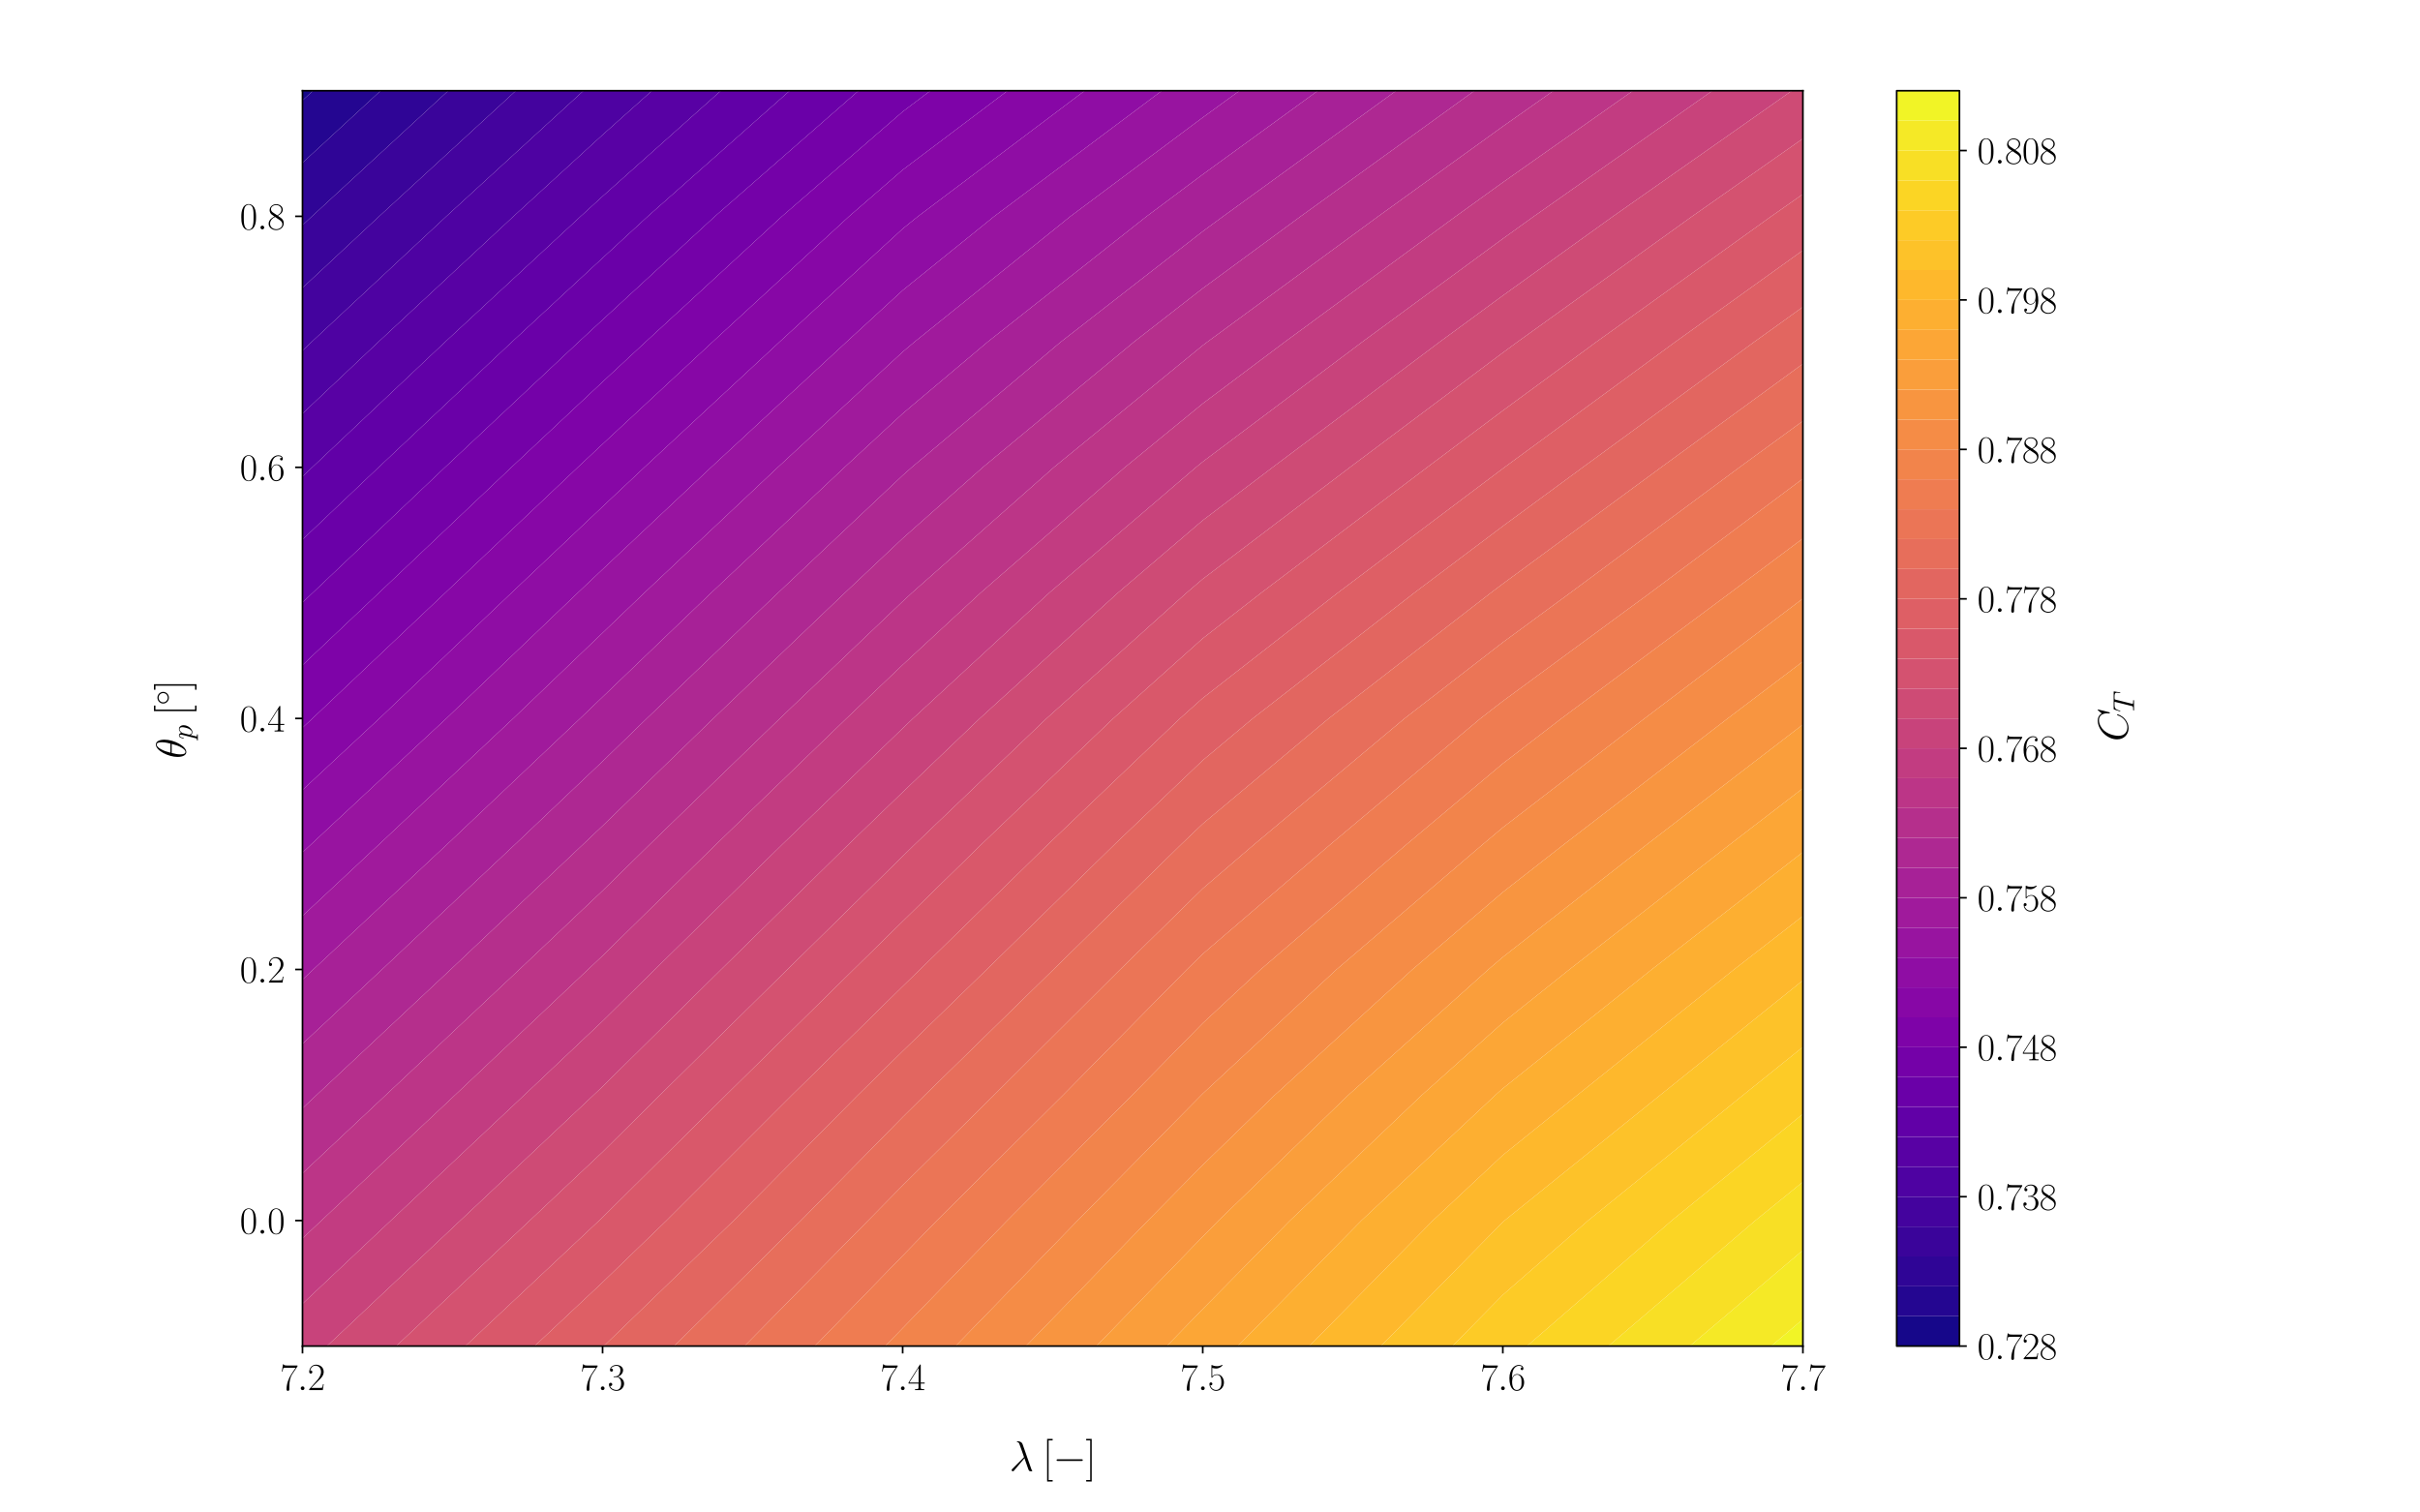 <?xml version="1.0" encoding="utf-8" standalone="no"?>
<!DOCTYPE svg PUBLIC "-//W3C//DTD SVG 1.1//EN"
  "http://www.w3.org/Graphics/SVG/1.1/DTD/svg11.dtd">
<svg xmlns:xlink="http://www.w3.org/1999/xlink" width="1152pt" height="720pt" viewBox="0 0 1152 720" xmlns="http://www.w3.org/2000/svg" version="1.1">
 <defs>
  <style type="text/css">*{stroke-linejoin: round; stroke-linecap: butt}</style>
 </defs>
 <g id="figure_1">
  <g id="patch_1">
   <path d="M 0 720 
L 1152 720 
L 1152 0 
L 0 0 
z
" style="fill: #ffffff"/>
  </g>
  <g id="axes_1">
   <g id="patch_2">
    <path d="M 144 640.8 
L 858.24 640.8 
L 858.24 43.2 
L 144 43.2 
z
" style="fill: #ffffff"/>
   </g>
   <g id="QuadContourSet_1">
    <path d="M 149.001 43.2 
L 144 43.2 
L 144 47.81 
z
" clip-path="url(#pa78c66dd5c)" style="fill: #16078a"/>
    <path d="M 181.189 43.2 
L 149.001 43.2 
L 144 47.81 
L 144 77.485 
z
" clip-path="url(#pa78c66dd5c)" style="fill: #240691"/>
    <path d="M 148.526 102.96 
L 213.378 43.2 
L 181.189 43.2 
L 144 77.485 
L 144 102.96 
L 144 107.182 
z
" clip-path="url(#pa78c66dd5c)" style="fill: #2f0596"/>
    <path d="M 180.507 102.96 
L 245.566 43.2 
L 213.378 43.2 
L 148.526 102.96 
L 144 107.182 
L 144 137.012 
z
" clip-path="url(#pa78c66dd5c)" style="fill: #3a049a"/>
    <path d="M 148.391 162.72 
L 212.487 102.96 
L 277.754 43.2 
L 245.566 43.2 
L 180.507 102.96 
L 144 137.012 
L 144 162.72 
L 144 166.864 
z
" clip-path="url(#pa78c66dd5c)" style="fill: #44039e"/>
    <path d="M 180.172 162.72 
L 244.467 102.96 
L 286.848 64.19 
L 310.366 43.2 
L 286.848 43.2 
L 277.754 43.2 
L 212.487 102.96 
L 148.391 162.72 
L 144 166.864 
L 144 196.86 
z
" clip-path="url(#pa78c66dd5c)" style="fill: #4e02a2"/>
    <path d="M 148.61 222.48 
L 211.954 162.72 
L 276.447 102.96 
L 286.848 93.446 
L 343.145 43.2 
L 310.366 43.2 
L 286.848 64.19 
L 244.467 102.96 
L 180.172 162.72 
L 144 196.86 
L 144 222.48 
L 144 226.853 
z
" clip-path="url(#pa78c66dd5c)" style="fill: #5801a4"/>
    <path d="M 180.213 222.48 
L 243.735 162.72 
L 286.848 122.811 
L 308.402 102.96 
L 375.924 43.2 
L 343.145 43.2 
L 286.848 93.446 
L 276.447 102.96 
L 211.954 162.72 
L 148.61 222.48 
L 144 226.853 
L 144 256.833 
z
" clip-path="url(#pa78c66dd5c)" style="fill: #6100a7"/>
    <path d="M 148.812 282.24 
L 211.816 222.48 
L 275.517 162.72 
L 286.848 152.231 
L 340.344 102.96 
L 408.702 43.2 
L 375.924 43.2 
L 308.402 102.96 
L 286.848 122.811 
L 243.735 162.72 
L 180.213 222.48 
L 144 256.833 
L 144 282.24 
L 144 286.79 
z
" clip-path="url(#pa78c66dd5c)" style="fill: #6a00a8"/>
    <path d="M 180.355 282.24 
L 243.42 222.48 
L 286.848 181.778 
L 307.364 162.72 
L 372.286 102.96 
L 429.696 53.162 
L 442.899 43.2 
L 429.696 43.2 
L 408.702 43.2 
L 340.344 102.96 
L 286.848 152.231 
L 275.517 162.72 
L 211.816 222.48 
L 148.812 282.24 
L 144 286.79 
L 144 316.615 
z
" clip-path="url(#pa78c66dd5c)" style="fill: #7401a8"/>
    <path d="M 148.743 342 
L 211.899 282.24 
L 275.023 222.48 
L 286.848 211.397 
L 339.249 162.72 
L 404.228 102.96 
L 429.696 80.869 
L 479.621 43.2 
L 442.899 43.2 
L 429.696 53.162 
L 372.286 102.96 
L 307.364 162.72 
L 286.848 181.778 
L 243.42 222.48 
L 180.355 282.24 
L 144 316.615 
L 144 342 
L 144 346.412 
z
" clip-path="url(#pa78c66dd5c)" style="fill: #7e03a8"/>
    <path d="M 180.599 342 
L 243.442 282.24 
L 286.848 241.162 
L 306.72 222.48 
L 371.133 162.72 
L 429.696 108.899 
L 437.049 102.96 
L 516.343 43.2 
L 479.621 43.2 
L 429.696 80.869 
L 404.228 102.96 
L 339.249 162.72 
L 286.848 211.397 
L 275.023 222.48 
L 211.899 282.24 
L 148.743 342 
L 144 346.412 
L 144 376.044 
z
" clip-path="url(#pa78c66dd5c)" style="fill: #8707a6"/>
    <path d="M 148.279 401.76 
L 212.455 342 
L 274.985 282.24 
L 286.848 271.014 
L 338.475 222.48 
L 403.017 162.72 
L 429.696 138.202 
L 473.324 102.96 
L 553.065 43.2 
L 516.343 43.2 
L 437.049 102.96 
L 429.696 108.899 
L 371.133 162.72 
L 306.72 222.48 
L 286.848 241.162 
L 243.442 282.24 
L 180.599 342 
L 144 376.044 
L 144 401.76 
L 144 405.758 
z
" clip-path="url(#pa78c66dd5c)" style="fill: #8f0da4"/>
    <path d="M 180.65 401.76 
L 244.311 342 
L 286.848 301.271 
L 306.698 282.24 
L 370.229 222.48 
L 429.696 167.512 
L 435.382 162.72 
L 509.599 102.96 
L 572.544 55.927 
L 590.048 43.2 
L 572.544 43.2 
L 553.065 43.2 
L 473.324 102.96 
L 429.696 138.202 
L 403.017 162.72 
L 338.475 222.48 
L 286.848 271.014 
L 274.985 282.24 
L 212.455 342 
L 148.279 401.76 
L 144 405.758 
L 144 436.005 
z
" clip-path="url(#pa78c66dd5c)" style="fill: #9814a0"/>
    <path d="M 149.116 461.52 
L 213.02 401.76 
L 276.168 342 
L 286.848 331.774 
L 338.513 282.24 
L 401.983 222.48 
L 429.696 196.864 
L 470.207 162.72 
L 545.875 102.96 
L 572.544 83.033 
L 627.326 43.2 
L 590.048 43.2 
L 572.544 55.927 
L 509.599 102.96 
L 435.382 162.72 
L 429.696 167.512 
L 370.229 222.48 
L 306.698 282.24 
L 286.848 301.271 
L 244.311 342 
L 180.65 401.76 
L 144 436.005 
L 144 461.52 
L 144 466.306 
z
" clip-path="url(#pa78c66dd5c)" style="fill: #a01a9c"/>
    <path d="M 181.816 461.52 
L 245.391 401.76 
L 286.848 362.419 
L 307.905 342 
L 370.327 282.24 
L 429.696 226.295 
L 434 222.48 
L 505.032 162.72 
L 572.544 110.142 
L 582.317 102.96 
L 664.604 43.2 
L 627.326 43.2 
L 572.544 83.033 
L 545.875 102.96 
L 470.207 162.72 
L 429.696 196.864 
L 401.983 222.48 
L 338.513 282.24 
L 286.848 331.774 
L 276.168 342 
L 213.02 401.76 
L 149.116 461.52 
L 144 466.306 
L 144 496.896 
z
" clip-path="url(#pa78c66dd5c)" style="fill: #a72197"/>
    <path d="M 150.689 521.28 
L 214.515 461.52 
L 277.761 401.76 
L 286.848 393.137 
L 339.581 342 
L 402.142 282.24 
L 429.696 256.275 
L 467.822 222.48 
L 539.857 162.72 
L 572.544 137.264 
L 619.221 102.96 
L 701.883 43.2 
L 664.604 43.2 
L 582.317 102.96 
L 572.544 110.142 
L 505.032 162.72 
L 434 222.48 
L 429.696 226.295 
L 370.327 282.24 
L 307.905 342 
L 286.848 362.419 
L 245.391 401.76 
L 181.816 461.52 
L 144 496.896 
L 144 521.28 
L 144 527.558 
z
" clip-path="url(#pa78c66dd5c)" style="fill: #ae2892"/>
    <path d="M 183.658 521.28 
L 247.215 461.52 
L 286.848 424.017 
L 309.528 401.76 
L 371.258 342 
L 429.696 286.284 
L 434.072 282.24 
L 501.643 222.48 
L 572.544 164.42 
L 574.808 162.72 
L 656.126 102.96 
L 715.392 60.184 
L 739.509 43.2 
L 715.392 43.2 
L 701.883 43.2 
L 619.221 102.96 
L 572.544 137.264 
L 539.857 162.72 
L 467.822 222.48 
L 429.696 256.275 
L 402.142 282.24 
L 339.581 342 
L 286.848 393.137 
L 277.761 401.76 
L 214.515 461.52 
L 150.689 521.28 
L 144 527.558 
L 144 558.502 
z
" clip-path="url(#pa78c66dd5c)" style="fill: #b52f8c"/>
    <path d="M 152.98 581.04 
L 216.627 521.28 
L 279.915 461.52 
L 286.848 454.959 
L 341.06 401.76 
L 402.934 342 
L 429.696 316.485 
L 466.752 282.24 
L 535.464 222.48 
L 572.544 192.116 
L 611.677 162.72 
L 693.03 102.96 
L 715.392 86.82 
L 777.333 43.2 
L 739.509 43.2 
L 715.392 60.184 
L 656.126 102.96 
L 574.808 162.72 
L 572.544 164.42 
L 501.643 222.48 
L 434.072 282.24 
L 429.696 286.284 
L 371.258 342 
L 309.528 401.76 
L 286.848 424.017 
L 247.215 461.52 
L 183.658 521.28 
L 144 558.502 
L 144 581.04 
L 144 589.5 
z
" clip-path="url(#pa78c66dd5c)" style="fill: #bc3587"/>
    <path d="M 186.037 581.04 
L 249.596 521.28 
L 286.848 486.073 
L 311.707 461.52 
L 372.592 401.76 
L 429.696 346.716 
L 434.626 342 
L 499.432 282.24 
L 569.285 222.48 
L 572.544 219.811 
L 648.547 162.72 
L 715.392 113.63 
L 730.233 102.96 
L 815.157 43.2 
L 777.333 43.2 
L 715.392 86.82 
L 693.03 102.96 
L 611.677 162.72 
L 572.544 192.116 
L 535.464 222.48 
L 466.752 282.24 
L 429.696 316.485 
L 402.934 342 
L 341.06 401.76 
L 286.848 454.959 
L 279.915 461.52 
L 216.627 521.28 
L 152.98 581.04 
L 144 589.5 
L 144 620.643 
z
" clip-path="url(#pa78c66dd5c)" style="fill: #c23c81"/>
    <path d="M 219.094 581.04 
L 282.565 521.28 
L 286.848 517.232 
L 343.255 461.52 
L 404.123 401.76 
L 429.696 377.11 
L 466.401 342 
L 532.111 282.24 
L 572.544 247.704 
L 605.785 222.48 
L 685.417 162.72 
L 715.392 140.707 
L 767.894 102.96 
L 852.981 43.2 
L 815.157 43.2 
L 730.233 102.96 
L 715.392 113.63 
L 648.547 162.72 
L 572.544 219.811 
L 569.285 222.48 
L 499.432 282.24 
L 434.626 342 
L 429.696 346.716 
L 372.592 401.76 
L 311.707 461.52 
L 286.848 486.073 
L 249.596 521.28 
L 186.037 581.04 
L 144 620.643 
L 144 640.8 
L 155.622 640.8 
z
" clip-path="url(#pa78c66dd5c)" style="fill: #c8437b"/>
    <path d="M 252.151 581.04 
L 286.848 548.366 
L 314.18 521.28 
L 374.803 461.52 
L 429.696 407.615 
L 435.686 401.76 
L 498.176 342 
L 564.791 282.24 
L 572.544 275.618 
L 642.571 222.48 
L 715.392 167.878 
L 722.418 162.72 
L 805.555 102.96 
L 858.24 65.967 
L 858.24 43.2 
L 852.981 43.2 
L 767.894 102.96 
L 715.392 140.707 
L 685.417 162.72 
L 605.785 222.48 
L 572.544 247.704 
L 532.111 282.24 
L 466.401 342 
L 429.696 377.11 
L 404.123 401.76 
L 343.255 461.52 
L 286.848 517.232 
L 282.565 521.28 
L 219.094 581.04 
L 155.622 640.8 
L 188.567 640.8 
z
" clip-path="url(#pa78c66dd5c)" style="fill: #ce4b75"/>
    <path d="M 285.208 581.04 
L 286.848 579.496 
L 345.593 521.28 
L 406.351 461.52 
L 429.696 438.595 
L 467.382 401.76 
L 529.951 342 
L 572.544 303.913 
L 600.334 282.24 
L 679.357 222.48 
L 715.392 195.46 
L 759.988 162.72 
L 843.216 102.96 
L 858.24 92.411 
L 858.24 65.967 
L 805.555 102.96 
L 722.418 162.72 
L 715.392 167.878 
L 642.571 222.48 
L 572.544 275.618 
L 564.791 282.24 
L 498.176 342 
L 435.686 401.76 
L 429.696 407.615 
L 374.803 461.52 
L 314.18 521.28 
L 286.848 548.366 
L 252.151 581.04 
L 188.567 640.8 
L 221.512 640.8 
z
" clip-path="url(#pa78c66dd5c)" style="fill: #d45270"/>
    <path d="M 286.848 610.413 
L 317.255 581.04 
L 377.005 521.28 
L 429.696 469.54 
L 437.953 461.52 
L 499.079 401.76 
L 561.726 342 
L 572.544 332.326 
L 636.768 282.24 
L 715.392 223.039 
L 716.152 222.48 
L 797.559 162.72 
L 858.24 119.168 
L 858.24 102.96 
L 858.24 92.411 
L 843.216 102.96 
L 759.988 162.72 
L 715.392 195.46 
L 679.357 222.48 
L 600.334 282.24 
L 572.544 303.913 
L 529.951 342 
L 467.382 401.76 
L 429.696 438.595 
L 406.351 461.52 
L 345.593 521.28 
L 286.848 579.496 
L 285.208 581.04 
L 221.512 640.8 
L 254.457 640.8 
z
" clip-path="url(#pa78c66dd5c)" style="fill: #d9586a"/>
    <path d="M 286.848 640.8 
L 287.411 640.8 
L 349.249 581.04 
L 408.418 521.28 
L 429.696 500.386 
L 469.711 461.52 
L 530.775 401.76 
L 572.544 361.933 
L 596.372 342 
L 673.203 282.24 
L 715.392 250.473 
L 753.437 222.48 
L 835.129 162.72 
L 858.24 146.133 
L 858.24 119.168 
L 797.559 162.72 
L 716.152 222.48 
L 715.392 223.039 
L 636.768 282.24 
L 572.544 332.326 
L 561.726 342 
L 499.079 401.76 
L 437.953 461.52 
L 429.696 469.54 
L 377.005 521.28 
L 317.255 581.04 
L 286.848 610.413 
L 254.457 640.8 
z
" clip-path="url(#pa78c66dd5c)" style="fill: #de5f65"/>
    <path d="M 381.242 581.04 
L 429.696 531.775 
L 440.309 521.28 
L 501.469 461.52 
L 562.472 401.76 
L 572.544 392.156 
L 632.5 342 
L 709.637 282.24 
L 715.392 277.906 
L 790.721 222.48 
L 858.24 173.194 
L 858.24 162.72 
L 858.24 146.133 
L 835.129 162.72 
L 753.437 222.48 
L 715.392 250.473 
L 673.203 282.24 
L 596.372 342 
L 572.544 361.933 
L 530.775 401.76 
L 469.711 461.52 
L 429.696 500.386 
L 408.418 521.28 
L 349.249 581.04 
L 287.411 640.8 
L 320.899 640.8 
z
" clip-path="url(#pa78c66dd5c)" style="fill: #e26660"/>
    <path d="M 413.236 581.04 
L 429.696 564.304 
L 473.203 521.28 
L 533.227 461.52 
L 572.544 422.992 
L 597.282 401.76 
L 668.629 342 
L 715.392 305.794 
L 747.449 282.24 
L 828.006 222.48 
L 858.24 200.41 
L 858.24 173.194 
L 790.721 222.48 
L 715.392 277.906 
L 709.637 282.24 
L 632.5 342 
L 572.544 392.156 
L 562.472 401.76 
L 501.469 461.52 
L 440.309 521.28 
L 429.696 531.775 
L 381.242 581.04 
L 320.899 640.8 
L 354.388 640.8 
z
" clip-path="url(#pa78c66dd5c)" style="fill: #e76e5b"/>
    <path d="M 429.696 597.77 
L 445.959 581.04 
L 506.098 521.28 
L 564.985 461.52 
L 572.544 454.113 
L 633.543 401.76 
L 704.757 342 
L 715.392 333.766 
L 785.52 282.24 
L 858.24 227.863 
L 858.24 222.48 
L 858.24 200.41 
L 828.006 222.48 
L 747.449 282.24 
L 715.392 305.794 
L 668.629 342 
L 597.282 401.76 
L 572.544 422.992 
L 533.227 461.52 
L 473.203 521.28 
L 429.696 564.304 
L 413.236 581.04 
L 354.388 640.8 
L 387.876 640.8 
z
" clip-path="url(#pa78c66dd5c)" style="fill: #eb7556"/>
    <path d="M 429.696 632.228 
L 479.454 581.04 
L 538.993 521.28 
L 572.544 487.074 
L 600.077 461.52 
L 669.804 401.76 
L 715.392 363.483 
L 743.313 342 
L 823.591 282.24 
L 858.24 256.331 
L 858.24 227.863 
L 785.52 282.24 
L 715.392 333.766 
L 704.757 342 
L 633.543 401.76 
L 572.544 454.113 
L 564.985 461.52 
L 506.098 521.28 
L 445.959 581.04 
L 429.696 597.77 
L 387.876 640.8 
L 421.365 640.8 
z
" clip-path="url(#pa78c66dd5c)" style="fill: #ef7c51"/>
    <path d="M 429.696 640.8 
L 454.869 640.8 
L 512.949 581.04 
L 571.888 521.28 
L 572.544 520.611 
L 636.21 461.52 
L 706.064 401.76 
L 715.392 393.928 
L 782.882 342 
L 858.24 284.933 
L 858.24 282.24 
L 858.24 256.331 
L 823.591 282.24 
L 743.313 342 
L 715.392 363.483 
L 669.804 401.76 
L 600.077 461.52 
L 572.544 487.074 
L 538.993 521.28 
L 479.454 581.04 
L 429.696 632.228 
L 421.365 640.8 
z
" clip-path="url(#pa78c66dd5c)" style="fill: #f2844b"/>
    <path d="M 546.444 581.04 
L 572.544 554.571 
L 606.855 521.28 
L 672.344 461.52 
L 715.392 424.71 
L 744.741 401.76 
L 822.451 342 
L 858.24 314.898 
L 858.24 284.933 
L 782.882 342 
L 715.392 393.928 
L 706.064 401.76 
L 636.21 461.52 
L 572.544 520.611 
L 571.888 521.28 
L 512.949 581.04 
L 454.869 640.8 
L 488.378 640.8 
z
" clip-path="url(#pa78c66dd5c)" style="fill: #f58c46"/>
    <path d="M 572.544 588.655 
L 580.051 581.04 
L 641.864 521.28 
L 708.478 461.52 
L 715.392 455.607 
L 784.255 401.76 
L 858.24 344.901 
L 858.24 342 
L 858.24 314.898 
L 822.451 342 
L 744.741 401.76 
L 715.392 424.71 
L 672.344 461.52 
L 606.855 521.28 
L 572.544 554.571 
L 546.444 581.04 
L 488.378 640.8 
L 521.888 640.8 
z
" clip-path="url(#pa78c66dd5c)" style="fill: #f89540"/>
    <path d="M 572.544 623.149 
L 614.055 581.04 
L 676.873 521.28 
L 715.392 486.835 
L 747.076 461.52 
L 823.768 401.76 
L 858.24 375.268 
L 858.24 344.901 
L 784.255 401.76 
L 715.392 455.607 
L 708.478 461.52 
L 641.864 521.28 
L 580.051 581.04 
L 572.544 588.655 
L 521.888 640.8 
L 555.397 640.8 
z
" clip-path="url(#pa78c66dd5c)" style="fill: #fa9e3b"/>
    <path d="M 572.544 640.8 
L 589.182 640.8 
L 648.059 581.04 
L 711.882 521.28 
L 715.392 518.141 
L 786.257 461.52 
L 858.24 405.641 
L 858.24 401.76 
L 858.24 375.268 
L 823.768 401.76 
L 747.076 461.52 
L 715.392 486.835 
L 676.873 521.28 
L 614.055 581.04 
L 572.544 623.149 
L 555.397 640.8 
z
" clip-path="url(#pa78c66dd5c)" style="fill: #fca636"/>
    <path d="M 682.063 581.04 
L 715.392 549.882 
L 750.891 521.28 
L 825.438 461.52 
L 858.24 436.057 
L 858.24 405.641 
L 786.257 461.52 
L 715.392 518.141 
L 711.882 521.28 
L 648.059 581.04 
L 589.182 640.8 
L 623.257 640.8 
z
" clip-path="url(#pa78c66dd5c)" style="fill: #fdaf31"/>
    <path d="M 715.392 581.728 
L 716.182 581.04 
L 790.346 521.28 
L 858.24 466.686 
L 858.24 461.52 
L 858.24 436.057 
L 825.438 461.52 
L 750.891 521.28 
L 715.392 549.882 
L 682.063 581.04 
L 623.257 640.8 
L 657.332 640.8 
z
" clip-path="url(#pa78c66dd5c)" style="fill: #feb82c"/>
    <path d="M 715.392 616.397 
L 755.974 581.04 
L 829.801 521.28 
L 858.24 498.412 
L 858.24 466.686 
L 790.346 521.28 
L 716.182 581.04 
L 715.392 581.728 
L 657.332 640.8 
L 691.407 640.8 
z
" clip-path="url(#pa78c66dd5c)" style="fill: #fdc229"/>
    <path d="M 715.392 640.8 
L 726.869 640.8 
L 795.767 581.04 
L 858.24 530.303 
L 858.24 521.28 
L 858.24 498.412 
L 829.801 521.28 
L 755.974 581.04 
L 715.392 616.397 
L 691.407 640.8 
z
" clip-path="url(#pa78c66dd5c)" style="fill: #fdcb26"/>
    <path d="M 835.559 581.04 
L 858.24 562.62 
L 858.24 530.303 
L 795.767 581.04 
L 726.869 640.8 
L 765.626 640.8 
z
" clip-path="url(#pa78c66dd5c)" style="fill: #fbd524"/>
    <path d="M 858.24 595.163 
L 858.24 581.04 
L 858.24 562.62 
L 835.559 581.04 
L 765.626 640.8 
L 804.384 640.8 
z
" clip-path="url(#pa78c66dd5c)" style="fill: #f8df25"/>
    <path d="M 858.24 628.006 
L 858.24 595.163 
L 804.384 640.8 
L 843.142 640.8 
z
" clip-path="url(#pa78c66dd5c)" style="fill: #f5e926"/>
    <path d="M 858.24 640.8 
L 858.24 628.006 
L 843.142 640.8 
z
" clip-path="url(#pa78c66dd5c)" style="fill: #f1f426"/>
   </g>
   <g id="matplotlib.axis_1">
    <g id="xtick_1">
     <g id="line2d_1">
      <defs>
       <path id="mc52a40edd7" d="M 0 0 
L 0 3.5 
" style="stroke: #000000; stroke-width: 0.8"/>
      </defs>
      <g>
       <use xlink:href="#mc52a40edd7" x="144" y="640.8" style="stroke: #000000; stroke-width: 0.8"/>
      </g>
     </g>
     <g id="text_1">
      <!-- $\mathdefault{7.2}$ -->
      <g transform="translate(133.337 661.753) scale(0.18 -0.18)">
       <defs>
        <path id="CMR17-37" d="M 2886 3941 
L 2886 4081 
L 1382 4081 
C 634 4081 621 4165 595 4288 
L 480 4288 
L 294 3094 
L 410 3094 
C 429 3215 474 3540 550 3661 
C 589 3712 1062 3712 1171 3712 
L 2579 3712 
L 1869 2661 
C 1395 1954 1069 999 1069 165 
C 1069 89 1069 -128 1299 -128 
C 1530 -128 1530 89 1530 171 
L 1530 465 
C 1530 1508 1709 2196 2003 2636 
L 2886 3941 
z
" transform="scale(0.016)"/>
        <path id="CMMI12-3a" d="M 1178 307 
C 1178 492 1024 619 870 619 
C 685 619 557 466 557 313 
C 557 128 710 0 864 0 
C 1050 0 1178 153 1178 307 
z
" transform="scale(0.016)"/>
        <path id="CMR17-32" d="M 2669 989 
L 2554 989 
C 2490 536 2438 459 2413 420 
C 2381 369 1920 369 1830 369 
L 602 369 
C 832 619 1280 1072 1824 1597 
C 2214 1967 2669 2402 2669 3035 
C 2669 3790 2067 4224 1395 4224 
C 691 4224 262 3604 262 3030 
C 262 2780 448 2748 525 2748 
C 589 2748 781 2787 781 3010 
C 781 3207 614 3264 525 3264 
C 486 3264 448 3258 422 3245 
C 544 3790 915 4058 1306 4058 
C 1862 4058 2227 3617 2227 3035 
C 2227 2479 1901 2000 1536 1584 
L 262 146 
L 262 0 
L 2515 0 
L 2669 989 
z
" transform="scale(0.016)"/>
       </defs>
       <use xlink:href="#CMR17-37" transform="scale(0.996)"/>
       <use xlink:href="#CMMI12-3a" transform="translate(45.69 0) scale(0.996)"/>
       <use xlink:href="#CMR17-32" transform="translate(72.788 0) scale(0.996)"/>
      </g>
     </g>
    </g>
    <g id="xtick_2">
     <g id="line2d_2">
      <g>
       <use xlink:href="#mc52a40edd7" x="286.848" y="640.8" style="stroke: #000000; stroke-width: 0.8"/>
      </g>
     </g>
     <g id="text_2">
      <!-- $\mathdefault{7.3}$ -->
      <g transform="translate(276.185 661.753) scale(0.18 -0.18)">
       <defs>
        <path id="CMR17-33" d="M 1414 2157 
C 1984 2157 2234 1662 2234 1090 
C 2234 320 1824 25 1453 25 
C 1114 25 563 194 390 693 
C 422 680 454 680 486 680 
C 640 680 755 782 755 948 
C 755 1133 614 1216 486 1216 
C 378 1216 211 1165 211 926 
C 211 335 787 -128 1466 -128 
C 2176 -128 2720 430 2720 1085 
C 2720 1707 2208 2157 1600 2227 
C 2086 2328 2554 2756 2554 3329 
C 2554 3820 2048 4179 1472 4179 
C 890 4179 378 3829 378 3329 
C 378 3110 544 3072 627 3072 
C 762 3072 877 3155 877 3321 
C 877 3486 762 3569 627 3569 
C 602 3569 570 3569 544 3557 
C 730 3959 1235 4032 1459 4032 
C 1683 4032 2106 3925 2106 3320 
C 2106 3143 2080 2828 1862 2550 
C 1670 2304 1453 2304 1242 2284 
C 1210 2284 1062 2269 1037 2269 
C 992 2263 966 2257 966 2208 
C 966 2163 973 2157 1101 2157 
L 1414 2157 
z
" transform="scale(0.016)"/>
       </defs>
       <use xlink:href="#CMR17-37" transform="scale(0.996)"/>
       <use xlink:href="#CMMI12-3a" transform="translate(45.69 0) scale(0.996)"/>
       <use xlink:href="#CMR17-33" transform="translate(72.788 0) scale(0.996)"/>
      </g>
     </g>
    </g>
    <g id="xtick_3">
     <g id="line2d_3">
      <g>
       <use xlink:href="#mc52a40edd7" x="429.696" y="640.8" style="stroke: #000000; stroke-width: 0.8"/>
      </g>
     </g>
     <g id="text_3">
      <!-- $\mathdefault{7.4}$ -->
      <g transform="translate(419.033 661.753) scale(0.18 -0.18)">
       <defs>
        <path id="CMR17-34" d="M 2150 4122 
C 2150 4256 2144 4256 2029 4256 
L 128 1254 
L 128 1088 
L 1779 1088 
L 1779 457 
C 1779 224 1766 160 1318 160 
L 1197 160 
L 1197 0 
C 1402 0 1747 0 1965 0 
C 2182 0 2528 0 2733 0 
L 2733 160 
L 2611 160 
C 2163 160 2150 224 2150 457 
L 2150 1088 
L 2803 1088 
L 2803 1254 
L 2150 1254 
L 2150 4122 
z
M 1798 3703 
L 1798 1254 
L 256 1254 
L 1798 3703 
z
" transform="scale(0.016)"/>
       </defs>
       <use xlink:href="#CMR17-37" transform="scale(0.996)"/>
       <use xlink:href="#CMMI12-3a" transform="translate(45.69 0) scale(0.996)"/>
       <use xlink:href="#CMR17-34" transform="translate(72.788 0) scale(0.996)"/>
      </g>
     </g>
    </g>
    <g id="xtick_4">
     <g id="line2d_4">
      <g>
       <use xlink:href="#mc52a40edd7" x="572.544" y="640.8" style="stroke: #000000; stroke-width: 0.8"/>
      </g>
     </g>
     <g id="text_4">
      <!-- $\mathdefault{7.5}$ -->
      <g transform="translate(561.881 661.753) scale(0.18 -0.18)">
       <defs>
        <path id="CMR17-35" d="M 730 3692 
C 794 3666 1056 3584 1325 3584 
C 1920 3584 2246 3911 2432 4100 
C 2432 4157 2432 4192 2394 4192 
C 2387 4192 2374 4192 2323 4163 
C 2099 4058 1837 3973 1517 3973 
C 1325 3973 1037 3999 723 4139 
C 653 4171 640 4171 634 4171 
C 602 4171 595 4164 595 4037 
L 595 2203 
C 595 2089 595 2057 659 2057 
C 691 2057 704 2070 736 2114 
C 941 2401 1222 2522 1542 2522 
C 1766 2522 2246 2382 2246 1289 
C 2246 1085 2246 715 2054 421 
C 1894 159 1645 25 1370 25 
C 947 25 518 320 403 814 
C 429 807 480 795 506 795 
C 589 795 749 840 749 1038 
C 749 1210 627 1280 506 1280 
C 358 1280 262 1190 262 1011 
C 262 454 704 -128 1382 -128 
C 2042 -128 2669 440 2669 1264 
C 2669 2030 2170 2624 1549 2624 
C 1222 2624 947 2503 730 2274 
L 730 3692 
z
" transform="scale(0.016)"/>
       </defs>
       <use xlink:href="#CMR17-37" transform="scale(0.996)"/>
       <use xlink:href="#CMMI12-3a" transform="translate(45.69 0) scale(0.996)"/>
       <use xlink:href="#CMR17-35" transform="translate(72.788 0) scale(0.996)"/>
      </g>
     </g>
    </g>
    <g id="xtick_5">
     <g id="line2d_5">
      <g>
       <use xlink:href="#mc52a40edd7" x="715.392" y="640.8" style="stroke: #000000; stroke-width: 0.8"/>
      </g>
     </g>
     <g id="text_5">
      <!-- $\mathdefault{7.6}$ -->
      <g transform="translate(704.729 661.753) scale(0.18 -0.18)">
       <defs>
        <path id="CMR17-36" d="M 678 2176 
C 678 3690 1395 4032 1811 4032 
C 1946 4032 2272 4009 2400 3776 
C 2298 3776 2106 3776 2106 3553 
C 2106 3381 2246 3323 2336 3323 
C 2394 3323 2566 3348 2566 3560 
C 2566 3954 2246 4179 1805 4179 
C 1043 4179 243 3390 243 1984 
C 243 253 966 -128 1478 -128 
C 2099 -128 2688 427 2688 1283 
C 2688 2081 2170 2662 1517 2662 
C 1126 2662 838 2407 678 1960 
L 678 2176 
z
M 1478 25 
C 691 25 691 1200 691 1436 
C 691 1896 909 2560 1504 2560 
C 1613 2560 1926 2560 2138 2120 
C 2253 1870 2253 1609 2253 1289 
C 2253 944 2253 690 2118 434 
C 1978 171 1773 25 1478 25 
z
" transform="scale(0.016)"/>
       </defs>
       <use xlink:href="#CMR17-37" transform="scale(0.996)"/>
       <use xlink:href="#CMMI12-3a" transform="translate(45.69 0) scale(0.996)"/>
       <use xlink:href="#CMR17-36" transform="translate(72.788 0) scale(0.996)"/>
      </g>
     </g>
    </g>
    <g id="xtick_6">
     <g id="line2d_6">
      <g>
       <use xlink:href="#mc52a40edd7" x="858.24" y="640.8" style="stroke: #000000; stroke-width: 0.8"/>
      </g>
     </g>
     <g id="text_6">
      <!-- $\mathdefault{7.7}$ -->
      <g transform="translate(847.577 661.753) scale(0.18 -0.18)">
       <use xlink:href="#CMR17-37" transform="scale(0.996)"/>
       <use xlink:href="#CMMI12-3a" transform="translate(45.69 0) scale(0.996)"/>
       <use xlink:href="#CMR17-37" transform="translate(72.788 0) scale(0.996)"/>
      </g>
     </g>
    </g>
    <g id="text_7">
     <!-- $\lambda\:[-]$ -->
     <g transform="translate(480.493 700.167) scale(0.2 -0.2)">
      <defs>
       <path id="CMMI12-15" d="M 1978 3965 
C 1818 4416 1312 4416 1229 4416 
C 1190 4416 1120 4416 1120 4352 
C 1120 4302 1158 4295 1190 4289 
C 1286 4276 1363 4263 1466 4080 
C 1530 3959 2189 2059 2189 2046 
C 2189 2040 2182 2033 2131 1982 
L 467 311 
C 390 234 339 183 339 102 
C 339 12 416 -64 518 -64 
C 544 -64 614 -51 653 -13 
C 755 82 1670 1194 2253 1881 
C 2419 1383 2624 797 2822 261 
C 2854 166 2886 76 2976 -6 
C 3040 -64 3053 -64 3232 -64 
L 3354 -64 
C 3379 -64 3424 -64 3424 -13 
C 3424 13 3418 19 3392 45 
C 3334 115 3290 229 3264 306 
L 1978 3965 
z
" transform="scale(0.016)"/>
       <path id="CMR17-5b" d="M 1504 -1600 
L 1504 -1377 
L 902 -1377 
L 902 4544 
L 1504 4544 
L 1504 4767 
L 678 4767 
L 678 -1600 
L 1504 -1600 
z
" transform="scale(0.016)"/>
       <path id="CMSY10-0" d="M 4218 1472 
C 4326 1472 4442 1472 4442 1600 
C 4442 1728 4326 1728 4218 1728 
L 755 1728 
C 646 1728 531 1728 531 1600 
C 531 1472 646 1472 755 1472 
L 4218 1472 
z
" transform="scale(0.016)"/>
       <path id="CMR17-5d" d="M 915 4767 
L 90 4767 
L 90 4544 
L 691 4544 
L 691 -1377 
L 90 -1377 
L 90 -1600 
L 915 -1600 
L 915 4767 
z
" transform="scale(0.016)"/>
      </defs>
      <use xlink:href="#CMMI12-15" transform="scale(0.996)"/>
      <use xlink:href="#CMR17-5b" transform="translate(79.043 0) scale(0.996)"/>
      <use xlink:href="#CMSY10-0" transform="translate(103.914 0) scale(0.996)"/>
      <use xlink:href="#CMR17-5d" transform="translate(181.402 0) scale(0.996)"/>
     </g>
    </g>
   </g>
   <g id="matplotlib.axis_2">
    <g id="ytick_1">
     <g id="line2d_7">
      <defs>
       <path id="mfd1bb81389" d="M 0 0 
L -3.5 0 
" style="stroke: #000000; stroke-width: 0.8"/>
      </defs>
      <g>
       <use xlink:href="#mfd1bb81389" x="144" y="581.04" style="stroke: #000000; stroke-width: 0.8"/>
      </g>
     </g>
     <g id="text_8">
      <!-- $\mathdefault{0.0}$ -->
      <g transform="translate(114.174 587.267) scale(0.18 -0.18)">
       <defs>
        <path id="CMR17-30" d="M 2688 2025 
C 2688 2416 2682 3080 2413 3591 
C 2176 4039 1798 4198 1466 4198 
C 1158 4198 768 4058 525 3597 
C 269 3118 243 2524 243 2025 
C 243 1661 250 1106 448 619 
C 723 -39 1216 -128 1466 -128 
C 1760 -128 2208 -7 2470 600 
C 2662 1042 2688 1559 2688 2025 
z
M 1466 -26 
C 1056 -26 813 325 723 812 
C 653 1188 653 1738 653 2096 
C 653 2588 653 2997 736 3387 
C 858 3929 1216 4096 1466 4096 
C 1728 4096 2067 3923 2189 3400 
C 2272 3036 2278 2607 2278 2096 
C 2278 1680 2278 1169 2202 792 
C 2067 95 1690 -26 1466 -26 
z
" transform="scale(0.016)"/>
       </defs>
       <use xlink:href="#CMR17-30" transform="scale(0.996)"/>
       <use xlink:href="#CMMI12-3a" transform="translate(45.69 0) scale(0.996)"/>
       <use xlink:href="#CMR17-30" transform="translate(72.788 0) scale(0.996)"/>
      </g>
     </g>
    </g>
    <g id="ytick_2">
     <g id="line2d_8">
      <g>
       <use xlink:href="#mfd1bb81389" x="144" y="461.52" style="stroke: #000000; stroke-width: 0.8"/>
      </g>
     </g>
     <g id="text_9">
      <!-- $\mathdefault{0.2}$ -->
      <g transform="translate(114.174 467.747) scale(0.18 -0.18)">
       <use xlink:href="#CMR17-30" transform="scale(0.996)"/>
       <use xlink:href="#CMMI12-3a" transform="translate(45.69 0) scale(0.996)"/>
       <use xlink:href="#CMR17-32" transform="translate(72.788 0) scale(0.996)"/>
      </g>
     </g>
    </g>
    <g id="ytick_3">
     <g id="line2d_9">
      <g>
       <use xlink:href="#mfd1bb81389" x="144" y="342" style="stroke: #000000; stroke-width: 0.8"/>
      </g>
     </g>
     <g id="text_10">
      <!-- $\mathdefault{0.4}$ -->
      <g transform="translate(114.174 348.227) scale(0.18 -0.18)">
       <use xlink:href="#CMR17-30" transform="scale(0.996)"/>
       <use xlink:href="#CMMI12-3a" transform="translate(45.69 0) scale(0.996)"/>
       <use xlink:href="#CMR17-34" transform="translate(72.788 0) scale(0.996)"/>
      </g>
     </g>
    </g>
    <g id="ytick_4">
     <g id="line2d_10">
      <g>
       <use xlink:href="#mfd1bb81389" x="144" y="222.48" style="stroke: #000000; stroke-width: 0.8"/>
      </g>
     </g>
     <g id="text_11">
      <!-- $\mathdefault{0.6}$ -->
      <g transform="translate(114.174 228.707) scale(0.18 -0.18)">
       <use xlink:href="#CMR17-30" transform="scale(0.996)"/>
       <use xlink:href="#CMMI12-3a" transform="translate(45.69 0) scale(0.996)"/>
       <use xlink:href="#CMR17-36" transform="translate(72.788 0) scale(0.996)"/>
      </g>
     </g>
    </g>
    <g id="ytick_5">
     <g id="line2d_11">
      <g>
       <use xlink:href="#mfd1bb81389" x="144" y="102.96" style="stroke: #000000; stroke-width: 0.8"/>
      </g>
     </g>
     <g id="text_12">
      <!-- $\mathdefault{0.8}$ -->
      <g transform="translate(114.174 109.187) scale(0.18 -0.18)">
       <defs>
        <path id="CMR17-38" d="M 1741 2264 
C 2144 2467 2554 2773 2554 3263 
C 2554 3841 1990 4179 1472 4179 
C 890 4179 378 3759 378 3180 
C 378 3021 416 2747 666 2505 
C 730 2442 998 2251 1171 2130 
C 883 1983 211 1634 211 934 
C 211 279 838 -128 1459 -128 
C 2144 -128 2720 362 2720 1010 
C 2720 1590 2330 1857 2074 2029 
L 1741 2264 
z
M 902 2822 
C 851 2854 595 3051 595 3351 
C 595 3739 998 4032 1459 4032 
C 1965 4032 2336 3676 2336 3262 
C 2336 2669 1670 2331 1638 2331 
C 1632 2331 1626 2331 1574 2370 
L 902 2822 
z
M 2080 1519 
C 2176 1449 2483 1240 2483 851 
C 2483 381 2010 25 1472 25 
C 890 25 448 438 448 940 
C 448 1443 838 1862 1280 2060 
L 2080 1519 
z
" transform="scale(0.016)"/>
       </defs>
       <use xlink:href="#CMR17-30" transform="scale(0.996)"/>
       <use xlink:href="#CMMI12-3a" transform="translate(45.69 0) scale(0.996)"/>
       <use xlink:href="#CMR17-38" transform="translate(72.788 0) scale(0.996)"/>
      </g>
     </g>
    </g>
    <g id="text_13">
     <!-- $\theta_p\:[^{\circ}]$ -->
     <g transform="translate(88.473 361.146) rotate(-90) scale(0.2 -0.2)">
      <defs>
       <path id="CMMI12-12" d="M 2835 3200 
C 2835 3850 2630 4480 2106 4480 
C 1210 4480 256 2615 256 1216 
C 256 923 320 -64 992 -64 
C 1862 -64 2835 1756 2835 3200 
z
M 896 2304 
C 992 2679 1126 3214 1382 3665 
C 1594 4047 1818 4352 2099 4352 
C 2310 4352 2451 4174 2451 3564 
C 2451 3334 2432 3017 2246 2304 
L 896 2304 
z
M 2202 2113 
C 2042 1490 1907 1088 1677 687 
C 1491 363 1267 64 998 64 
C 800 64 640 217 640 846 
C 640 1260 742 1693 845 2113 
L 2202 2113 
z
" transform="scale(0.016)"/>
       <path id="CMMI12-70" d="M 275 -789 
C 230 -980 205 -1031 -58 -1031 
C -134 -1031 -198 -1031 -198 -1152 
C -198 -1165 -192 -1216 -122 -1216 
C -38 -1216 51 -1216 134 -1216 
L 410 -1216 
C 544 -1216 870 -1216 1005 -1216 
C 1043 -1216 1120 -1216 1120 -1101 
C 1120 -1031 1075 -1031 966 -1031 
C 672 -1031 653 -987 653 -937 
C 653 -861 941 219 979 364 
C 1050 185 1222 -64 1555 -64 
C 2278 -64 3059 875 3059 1814 
C 3059 2401 2726 2816 2246 2816 
C 1837 2816 1491 2420 1421 2331 
C 1370 2650 1120 2816 864 2816 
C 678 2816 531 2727 410 2484 
C 294 2254 205 1865 205 1839 
C 205 1814 230 1782 275 1782 
C 326 1782 333 1788 371 1935 
C 467 2312 589 2689 845 2689 
C 992 2689 1043 2587 1043 2397 
C 1043 2245 1024 2181 998 2067 
L 275 -789 
z
M 1382 1993 
C 1427 2171 1606 2357 1709 2446 
C 1779 2510 1990 2689 2234 2689 
C 2515 2689 2643 2408 2643 2076 
C 2643 1769 2464 1047 2304 715 
C 2144 370 1850 64 1555 64 
C 1120 64 1050 613 1050 639 
C 1050 658 1062 709 1069 741 
L 1382 1993 
z
" transform="scale(0.016)"/>
       <path id="CMSY10-e" d="M 2842 1600 
C 2842 2277 2272 2828 1600 2828 
C 909 2828 352 2264 352 1600 
C 352 930 909 372 1600 372 
C 2272 372 2842 923 2842 1600 
z
M 1600 628 
C 1043 628 608 1070 608 1600 
C 608 2130 1050 2572 1600 2572 
C 2131 2572 2586 2142 2586 1600 
C 2586 1058 2131 628 1600 628 
z
" transform="scale(0.016)"/>
      </defs>
      <use xlink:href="#CMMI12-12" transform="scale(0.996)"/>
      <use xlink:href="#CMMI12-70" transform="translate(45.46 -14.944) scale(0.697)"/>
      <use xlink:href="#CMR17-5b" transform="translate(102.369 0) scale(0.996)"/>
      <use xlink:href="#CMSY10-e" transform="translate(127.24 36.154) scale(0.697)"/>
      <use xlink:href="#CMR17-5d" transform="translate(162.607 0) scale(0.996)"/>
     </g>
    </g>
   </g>
   <g id="patch_3">
    <path d="M 144 640.8 
L 144 43.2 
" style="fill: none; stroke: #000000; stroke-width: 0.8; stroke-linejoin: miter; stroke-linecap: square"/>
   </g>
   <g id="patch_4">
    <path d="M 858.24 640.8 
L 858.24 43.2 
" style="fill: none; stroke: #000000; stroke-width: 0.8; stroke-linejoin: miter; stroke-linecap: square"/>
   </g>
   <g id="patch_5">
    <path d="M 144 640.8 
L 858.24 640.8 
" style="fill: none; stroke: #000000; stroke-width: 0.8; stroke-linejoin: miter; stroke-linecap: square"/>
   </g>
   <g id="patch_6">
    <path d="M 144 43.2 
L 858.24 43.2 
" style="fill: none; stroke: #000000; stroke-width: 0.8; stroke-linejoin: miter; stroke-linecap: square"/>
   </g>
  </g>
  <g id="axes_2">
   <g id="patch_7">
    <path d="M 902.88 640.8 
L 932.76 640.8 
L 932.76 43.2 
L 902.88 43.2 
z
" style="fill: #ffffff"/>
   </g>
   <g id="QuadMesh_1">
    <path d="M 902.88 640.8 
L 932.76 640.8 
L 932.76 626.571 
L 902.88 626.571 
L 902.88 640.8 
" clip-path="url(#pc06a215a5e)" style="fill: #16078a"/>
    <path d="M 902.88 626.571 
L 932.76 626.571 
L 932.76 612.343 
L 902.88 612.343 
L 902.88 626.571 
" clip-path="url(#pc06a215a5e)" style="fill: #240691"/>
    <path d="M 902.88 612.343 
L 932.76 612.343 
L 932.76 598.114 
L 902.88 598.114 
L 902.88 612.343 
" clip-path="url(#pc06a215a5e)" style="fill: #2f0596"/>
    <path d="M 902.88 598.114 
L 932.76 598.114 
L 932.76 583.886 
L 902.88 583.886 
L 902.88 598.114 
" clip-path="url(#pc06a215a5e)" style="fill: #3a049a"/>
    <path d="M 902.88 583.886 
L 932.76 583.886 
L 932.76 569.657 
L 902.88 569.657 
L 902.88 583.886 
" clip-path="url(#pc06a215a5e)" style="fill: #44039e"/>
    <path d="M 902.88 569.657 
L 932.76 569.657 
L 932.76 555.429 
L 902.88 555.429 
L 902.88 569.657 
" clip-path="url(#pc06a215a5e)" style="fill: #4e02a2"/>
    <path d="M 902.88 555.429 
L 932.76 555.429 
L 932.76 541.2 
L 902.88 541.2 
L 902.88 555.429 
" clip-path="url(#pc06a215a5e)" style="fill: #5801a4"/>
    <path d="M 902.88 541.2 
L 932.76 541.2 
L 932.76 526.971 
L 902.88 526.971 
L 902.88 541.2 
" clip-path="url(#pc06a215a5e)" style="fill: #6100a7"/>
    <path d="M 902.88 526.971 
L 932.76 526.971 
L 932.76 512.743 
L 902.88 512.743 
L 902.88 526.971 
" clip-path="url(#pc06a215a5e)" style="fill: #6a00a8"/>
    <path d="M 902.88 512.743 
L 932.76 512.743 
L 932.76 498.514 
L 902.88 498.514 
L 902.88 512.743 
" clip-path="url(#pc06a215a5e)" style="fill: #7401a8"/>
    <path d="M 902.88 498.514 
L 932.76 498.514 
L 932.76 484.286 
L 902.88 484.286 
L 902.88 498.514 
" clip-path="url(#pc06a215a5e)" style="fill: #7e03a8"/>
    <path d="M 902.88 484.286 
L 932.76 484.286 
L 932.76 470.057 
L 902.88 470.057 
L 902.88 484.286 
" clip-path="url(#pc06a215a5e)" style="fill: #8707a6"/>
    <path d="M 902.88 470.057 
L 932.76 470.057 
L 932.76 455.829 
L 902.88 455.829 
L 902.88 470.057 
" clip-path="url(#pc06a215a5e)" style="fill: #8f0da4"/>
    <path d="M 902.88 455.829 
L 932.76 455.829 
L 932.76 441.6 
L 902.88 441.6 
L 902.88 455.829 
" clip-path="url(#pc06a215a5e)" style="fill: #9814a0"/>
    <path d="M 902.88 441.6 
L 932.76 441.6 
L 932.76 427.371 
L 902.88 427.371 
L 902.88 441.6 
" clip-path="url(#pc06a215a5e)" style="fill: #a01a9c"/>
    <path d="M 902.88 427.371 
L 932.76 427.371 
L 932.76 413.143 
L 902.88 413.143 
L 902.88 427.371 
" clip-path="url(#pc06a215a5e)" style="fill: #a72197"/>
    <path d="M 902.88 413.143 
L 932.76 413.143 
L 932.76 398.914 
L 902.88 398.914 
L 902.88 413.143 
" clip-path="url(#pc06a215a5e)" style="fill: #ae2892"/>
    <path d="M 902.88 398.914 
L 932.76 398.914 
L 932.76 384.686 
L 902.88 384.686 
L 902.88 398.914 
" clip-path="url(#pc06a215a5e)" style="fill: #b52f8c"/>
    <path d="M 902.88 384.686 
L 932.76 384.686 
L 932.76 370.457 
L 902.88 370.457 
L 902.88 384.686 
" clip-path="url(#pc06a215a5e)" style="fill: #bc3587"/>
    <path d="M 902.88 370.457 
L 932.76 370.457 
L 932.76 356.229 
L 902.88 356.229 
L 902.88 370.457 
" clip-path="url(#pc06a215a5e)" style="fill: #c23c81"/>
    <path d="M 902.88 356.229 
L 932.76 356.229 
L 932.76 342 
L 902.88 342 
L 902.88 356.229 
" clip-path="url(#pc06a215a5e)" style="fill: #c8437b"/>
    <path d="M 902.88 342 
L 932.76 342 
L 932.76 327.771 
L 902.88 327.771 
L 902.88 342 
" clip-path="url(#pc06a215a5e)" style="fill: #ce4b75"/>
    <path d="M 902.88 327.771 
L 932.76 327.771 
L 932.76 313.543 
L 902.88 313.543 
L 902.88 327.771 
" clip-path="url(#pc06a215a5e)" style="fill: #d45270"/>
    <path d="M 902.88 313.543 
L 932.76 313.543 
L 932.76 299.314 
L 902.88 299.314 
L 902.88 313.543 
" clip-path="url(#pc06a215a5e)" style="fill: #d9586a"/>
    <path d="M 902.88 299.314 
L 932.76 299.314 
L 932.76 285.086 
L 902.88 285.086 
L 902.88 299.314 
" clip-path="url(#pc06a215a5e)" style="fill: #de5f65"/>
    <path d="M 902.88 285.086 
L 932.76 285.086 
L 932.76 270.857 
L 902.88 270.857 
L 902.88 285.086 
" clip-path="url(#pc06a215a5e)" style="fill: #e26660"/>
    <path d="M 902.88 270.857 
L 932.76 270.857 
L 932.76 256.629 
L 902.88 256.629 
L 902.88 270.857 
" clip-path="url(#pc06a215a5e)" style="fill: #e76e5b"/>
    <path d="M 902.88 256.629 
L 932.76 256.629 
L 932.76 242.4 
L 902.88 242.4 
L 902.88 256.629 
" clip-path="url(#pc06a215a5e)" style="fill: #eb7556"/>
    <path d="M 902.88 242.4 
L 932.76 242.4 
L 932.76 228.171 
L 902.88 228.171 
L 902.88 242.4 
" clip-path="url(#pc06a215a5e)" style="fill: #ef7c51"/>
    <path d="M 902.88 228.171 
L 932.76 228.171 
L 932.76 213.943 
L 902.88 213.943 
L 902.88 228.171 
" clip-path="url(#pc06a215a5e)" style="fill: #f2844b"/>
    <path d="M 902.88 213.943 
L 932.76 213.943 
L 932.76 199.714 
L 902.88 199.714 
L 902.88 213.943 
" clip-path="url(#pc06a215a5e)" style="fill: #f58c46"/>
    <path d="M 902.88 199.714 
L 932.76 199.714 
L 932.76 185.486 
L 902.88 185.486 
L 902.88 199.714 
" clip-path="url(#pc06a215a5e)" style="fill: #f89540"/>
    <path d="M 902.88 185.486 
L 932.76 185.486 
L 932.76 171.257 
L 902.88 171.257 
L 902.88 185.486 
" clip-path="url(#pc06a215a5e)" style="fill: #fa9e3b"/>
    <path d="M 902.88 171.257 
L 932.76 171.257 
L 932.76 157.029 
L 902.88 157.029 
L 902.88 171.257 
" clip-path="url(#pc06a215a5e)" style="fill: #fca636"/>
    <path d="M 902.88 157.029 
L 932.76 157.029 
L 932.76 142.8 
L 902.88 142.8 
L 902.88 157.029 
" clip-path="url(#pc06a215a5e)" style="fill: #fdaf31"/>
    <path d="M 902.88 142.8 
L 932.76 142.8 
L 932.76 128.571 
L 902.88 128.571 
L 902.88 142.8 
" clip-path="url(#pc06a215a5e)" style="fill: #feb82c"/>
    <path d="M 902.88 128.571 
L 932.76 128.571 
L 932.76 114.343 
L 902.88 114.343 
L 902.88 128.571 
" clip-path="url(#pc06a215a5e)" style="fill: #fdc229"/>
    <path d="M 902.88 114.343 
L 932.76 114.343 
L 932.76 100.114 
L 902.88 100.114 
L 902.88 114.343 
" clip-path="url(#pc06a215a5e)" style="fill: #fdcb26"/>
    <path d="M 902.88 100.114 
L 932.76 100.114 
L 932.76 85.886 
L 902.88 85.886 
L 902.88 100.114 
" clip-path="url(#pc06a215a5e)" style="fill: #fbd524"/>
    <path d="M 902.88 85.886 
L 932.76 85.886 
L 932.76 71.657 
L 902.88 71.657 
L 902.88 85.886 
" clip-path="url(#pc06a215a5e)" style="fill: #f8df25"/>
    <path d="M 902.88 71.657 
L 932.76 71.657 
L 932.76 57.429 
L 902.88 57.429 
L 902.88 71.657 
" clip-path="url(#pc06a215a5e)" style="fill: #f5e926"/>
    <path d="M 902.88 57.429 
L 932.76 57.429 
L 932.76 43.2 
L 902.88 43.2 
L 902.88 57.429 
" clip-path="url(#pc06a215a5e)" style="fill: #f1f426"/>
   </g>
   <g id="matplotlib.axis_3"/>
   <g id="matplotlib.axis_4">
    <g id="ytick_6">
     <g id="line2d_12">
      <defs>
       <path id="m77eac6c79d" d="M 0 0 
L 3.5 0 
" style="stroke: #000000; stroke-width: 0.8"/>
      </defs>
      <g>
       <use xlink:href="#m77eac6c79d" x="932.76" y="640.8" style="stroke: #000000; stroke-width: 0.8"/>
      </g>
     </g>
     <g id="text_14">
      <!-- $\mathdefault{0.728}$ -->
      <g transform="translate(941.26 647.027) scale(0.18 -0.18)">
       <use xlink:href="#CMR17-30" transform="scale(0.996)"/>
       <use xlink:href="#CMMI12-3a" transform="translate(45.69 0) scale(0.996)"/>
       <use xlink:href="#CMR17-37" transform="translate(72.788 0) scale(0.996)"/>
       <use xlink:href="#CMR17-32" transform="translate(118.478 0) scale(0.996)"/>
       <use xlink:href="#CMR17-38" transform="translate(164.169 0) scale(0.996)"/>
      </g>
     </g>
    </g>
    <g id="ytick_7">
     <g id="line2d_13">
      <g>
       <use xlink:href="#m77eac6c79d" x="932.76" y="569.657" style="stroke: #000000; stroke-width: 0.8"/>
      </g>
     </g>
     <g id="text_15">
      <!-- $\mathdefault{0.738}$ -->
      <g transform="translate(941.26 575.884) scale(0.18 -0.18)">
       <use xlink:href="#CMR17-30" transform="scale(0.996)"/>
       <use xlink:href="#CMMI12-3a" transform="translate(45.69 0) scale(0.996)"/>
       <use xlink:href="#CMR17-37" transform="translate(72.788 0) scale(0.996)"/>
       <use xlink:href="#CMR17-33" transform="translate(118.478 0) scale(0.996)"/>
       <use xlink:href="#CMR17-38" transform="translate(164.169 0) scale(0.996)"/>
      </g>
     </g>
    </g>
    <g id="ytick_8">
     <g id="line2d_14">
      <g>
       <use xlink:href="#m77eac6c79d" x="932.76" y="498.514" style="stroke: #000000; stroke-width: 0.8"/>
      </g>
     </g>
     <g id="text_16">
      <!-- $\mathdefault{0.748}$ -->
      <g transform="translate(941.26 504.741) scale(0.18 -0.18)">
       <use xlink:href="#CMR17-30" transform="scale(0.996)"/>
       <use xlink:href="#CMMI12-3a" transform="translate(45.69 0) scale(0.996)"/>
       <use xlink:href="#CMR17-37" transform="translate(72.788 0) scale(0.996)"/>
       <use xlink:href="#CMR17-34" transform="translate(118.478 0) scale(0.996)"/>
       <use xlink:href="#CMR17-38" transform="translate(164.169 0) scale(0.996)"/>
      </g>
     </g>
    </g>
    <g id="ytick_9">
     <g id="line2d_15">
      <g>
       <use xlink:href="#m77eac6c79d" x="932.76" y="427.371" style="stroke: #000000; stroke-width: 0.8"/>
      </g>
     </g>
     <g id="text_17">
      <!-- $\mathdefault{0.758}$ -->
      <g transform="translate(941.26 433.598) scale(0.18 -0.18)">
       <use xlink:href="#CMR17-30" transform="scale(0.996)"/>
       <use xlink:href="#CMMI12-3a" transform="translate(45.69 0) scale(0.996)"/>
       <use xlink:href="#CMR17-37" transform="translate(72.788 0) scale(0.996)"/>
       <use xlink:href="#CMR17-35" transform="translate(118.478 0) scale(0.996)"/>
       <use xlink:href="#CMR17-38" transform="translate(164.169 0) scale(0.996)"/>
      </g>
     </g>
    </g>
    <g id="ytick_10">
     <g id="line2d_16">
      <g>
       <use xlink:href="#m77eac6c79d" x="932.76" y="356.229" style="stroke: #000000; stroke-width: 0.8"/>
      </g>
     </g>
     <g id="text_18">
      <!-- $\mathdefault{0.768}$ -->
      <g transform="translate(941.26 362.455) scale(0.18 -0.18)">
       <use xlink:href="#CMR17-30" transform="scale(0.996)"/>
       <use xlink:href="#CMMI12-3a" transform="translate(45.69 0) scale(0.996)"/>
       <use xlink:href="#CMR17-37" transform="translate(72.788 0) scale(0.996)"/>
       <use xlink:href="#CMR17-36" transform="translate(118.478 0) scale(0.996)"/>
       <use xlink:href="#CMR17-38" transform="translate(164.169 0) scale(0.996)"/>
      </g>
     </g>
    </g>
    <g id="ytick_11">
     <g id="line2d_17">
      <g>
       <use xlink:href="#m77eac6c79d" x="932.76" y="285.086" style="stroke: #000000; stroke-width: 0.8"/>
      </g>
     </g>
     <g id="text_19">
      <!-- $\mathdefault{0.778}$ -->
      <g transform="translate(941.26 291.312) scale(0.18 -0.18)">
       <use xlink:href="#CMR17-30" transform="scale(0.996)"/>
       <use xlink:href="#CMMI12-3a" transform="translate(45.69 0) scale(0.996)"/>
       <use xlink:href="#CMR17-37" transform="translate(72.788 0) scale(0.996)"/>
       <use xlink:href="#CMR17-37" transform="translate(118.478 0) scale(0.996)"/>
       <use xlink:href="#CMR17-38" transform="translate(164.169 0) scale(0.996)"/>
      </g>
     </g>
    </g>
    <g id="ytick_12">
     <g id="line2d_18">
      <g>
       <use xlink:href="#m77eac6c79d" x="932.76" y="213.943" style="stroke: #000000; stroke-width: 0.8"/>
      </g>
     </g>
     <g id="text_20">
      <!-- $\mathdefault{0.788}$ -->
      <g transform="translate(941.26 220.17) scale(0.18 -0.18)">
       <use xlink:href="#CMR17-30" transform="scale(0.996)"/>
       <use xlink:href="#CMMI12-3a" transform="translate(45.69 0) scale(0.996)"/>
       <use xlink:href="#CMR17-37" transform="translate(72.788 0) scale(0.996)"/>
       <use xlink:href="#CMR17-38" transform="translate(118.478 0) scale(0.996)"/>
       <use xlink:href="#CMR17-38" transform="translate(164.169 0) scale(0.996)"/>
      </g>
     </g>
    </g>
    <g id="ytick_13">
     <g id="line2d_19">
      <g>
       <use xlink:href="#m77eac6c79d" x="932.76" y="142.8" style="stroke: #000000; stroke-width: 0.8"/>
      </g>
     </g>
     <g id="text_21">
      <!-- $\mathdefault{0.798}$ -->
      <g transform="translate(941.26 149.027) scale(0.18 -0.18)">
       <defs>
        <path id="CMR17-39" d="M 2253 1864 
C 2253 464 1670 31 1190 31 
C 1043 31 685 31 538 294 
C 704 268 826 357 826 518 
C 826 692 685 749 595 749 
C 538 749 365 723 365 506 
C 365 71 742 -128 1203 -128 
C 1939 -128 2688 674 2688 2073 
C 2688 3817 1971 4179 1485 4179 
C 851 4179 243 3628 243 2778 
C 243 1991 762 1408 1414 1408 
C 1952 1408 2189 1903 2253 2112 
L 2253 1864 
z
M 1427 1510 
C 1254 1510 1011 1542 813 1922 
C 678 2169 678 2461 678 2771 
C 678 3146 678 3405 858 3684 
C 947 3817 1114 4032 1485 4032 
C 2240 4032 2240 2885 2240 2632 
C 2240 2182 2035 1510 1427 1510 
z
" transform="scale(0.016)"/>
       </defs>
       <use xlink:href="#CMR17-30" transform="scale(0.996)"/>
       <use xlink:href="#CMMI12-3a" transform="translate(45.69 0) scale(0.996)"/>
       <use xlink:href="#CMR17-37" transform="translate(72.788 0) scale(0.996)"/>
       <use xlink:href="#CMR17-39" transform="translate(118.478 0) scale(0.996)"/>
       <use xlink:href="#CMR17-38" transform="translate(164.169 0) scale(0.996)"/>
      </g>
     </g>
    </g>
    <g id="ytick_14">
     <g id="line2d_20">
      <g>
       <use xlink:href="#m77eac6c79d" x="932.76" y="71.657" style="stroke: #000000; stroke-width: 0.8"/>
      </g>
     </g>
     <g id="text_22">
      <!-- $\mathdefault{0.808}$ -->
      <g transform="translate(941.26 77.884) scale(0.18 -0.18)">
       <use xlink:href="#CMR17-30" transform="scale(0.996)"/>
       <use xlink:href="#CMMI12-3a" transform="translate(45.69 0) scale(0.996)"/>
       <use xlink:href="#CMR17-38" transform="translate(72.788 0) scale(0.996)"/>
       <use xlink:href="#CMR17-30" transform="translate(118.478 0) scale(0.996)"/>
       <use xlink:href="#CMR17-38" transform="translate(164.169 0) scale(0.996)"/>
      </g>
     </g>
    </g>
    <g id="text_23">
     <!-- $C_T$ -->
     <g transform="translate(1012.872 352.981) rotate(-90) scale(0.2 -0.2)">
      <defs>
       <path id="CMMI12-43" d="M 4781 4423 
C 4781 4480 4736 4480 4723 4480 
C 4710 4480 4685 4480 4634 4416 
L 4192 3882 
C 3968 4264 3616 4480 3136 4480 
C 1754 4480 320 3088 320 1595 
C 320 533 1069 -128 2003 -128 
C 2515 -128 2963 88 3334 400 
C 3891 863 4058 1481 4058 1531 
C 4058 1588 4006 1588 3987 1588 
C 3930 1588 3923 1550 3910 1524 
C 3616 534 2752 57 2112 57 
C 1434 57 845 489 845 1391 
C 845 1595 909 2700 1632 3532 
C 1984 3939 2586 4295 3194 4295 
C 3898 4295 4211 3717 4211 3068 
C 4211 2903 4192 2764 4192 2738 
C 4192 2681 4256 2681 4275 2681 
C 4346 2681 4352 2687 4378 2801 
L 4781 4423 
z
" transform="scale(0.016)"/>
       <path id="CMMI12-54" d="M 2669 3910 
C 2707 4064 2720 4121 2816 4147 
C 2867 4160 3078 4160 3213 4160 
C 3853 4160 4154 4134 4154 3634 
C 4154 3537 4128 3295 4090 3057 
L 4083 2980 
C 4083 2954 4109 2916 4147 2916 
C 4211 2916 4211 2948 4230 3050 
L 4416 4184 
C 4429 4243 4429 4256 4429 4275 
C 4429 4345 4390 4345 4262 4345 
L 762 4345 
C 614 4345 608 4339 570 4224 
L 179 3070 
C 173 3056 154 2986 154 2980 
C 154 2948 179 2916 218 2916 
C 269 2916 282 2941 307 3024 
C 576 3801 710 4160 1562 4160 
L 1990 4160 
C 2144 4160 2208 4160 2208 4089 
C 2208 4069 2208 4057 2176 3941 
L 1318 499 
C 1254 249 1242 185 563 185 
C 403 185 358 185 358 64 
C 358 0 429 0 461 0 
C 621 0 787 0 947 0 
L 1946 0 
C 2106 0 2278 0 2438 0 
C 2509 0 2573 0 2573 121 
C 2573 185 2528 185 2362 185 
C 1786 185 1786 243 1786 339 
C 1786 346 1786 391 1811 494 
L 2669 3910 
z
" transform="scale(0.016)"/>
      </defs>
      <use xlink:href="#CMMI12-43" transform="scale(0.996)"/>
      <use xlink:href="#CMMI12-54" transform="translate(69.792 -14.944) scale(0.697)"/>
     </g>
    </g>
   </g>
   <g id="LineCollection_1"/>
   <g id="patch_8">
    <path d="M 902.88 640.8 
L 917.82 640.8 
L 932.76 640.8 
L 932.76 43.2 
L 917.82 43.2 
L 902.88 43.2 
L 902.88 640.8 
z
" style="fill: none; stroke: #000000; stroke-width: 0.8; stroke-linejoin: miter; stroke-linecap: square"/>
   </g>
  </g>
 </g>
 <defs>
  <clipPath id="pa78c66dd5c">
   <rect x="144" y="43.2" width="714.24" height="597.6"/>
  </clipPath>
  <clipPath id="pc06a215a5e">
   <rect x="902.88" y="43.2" width="29.88" height="597.6"/>
  </clipPath>
 </defs>
</svg>
